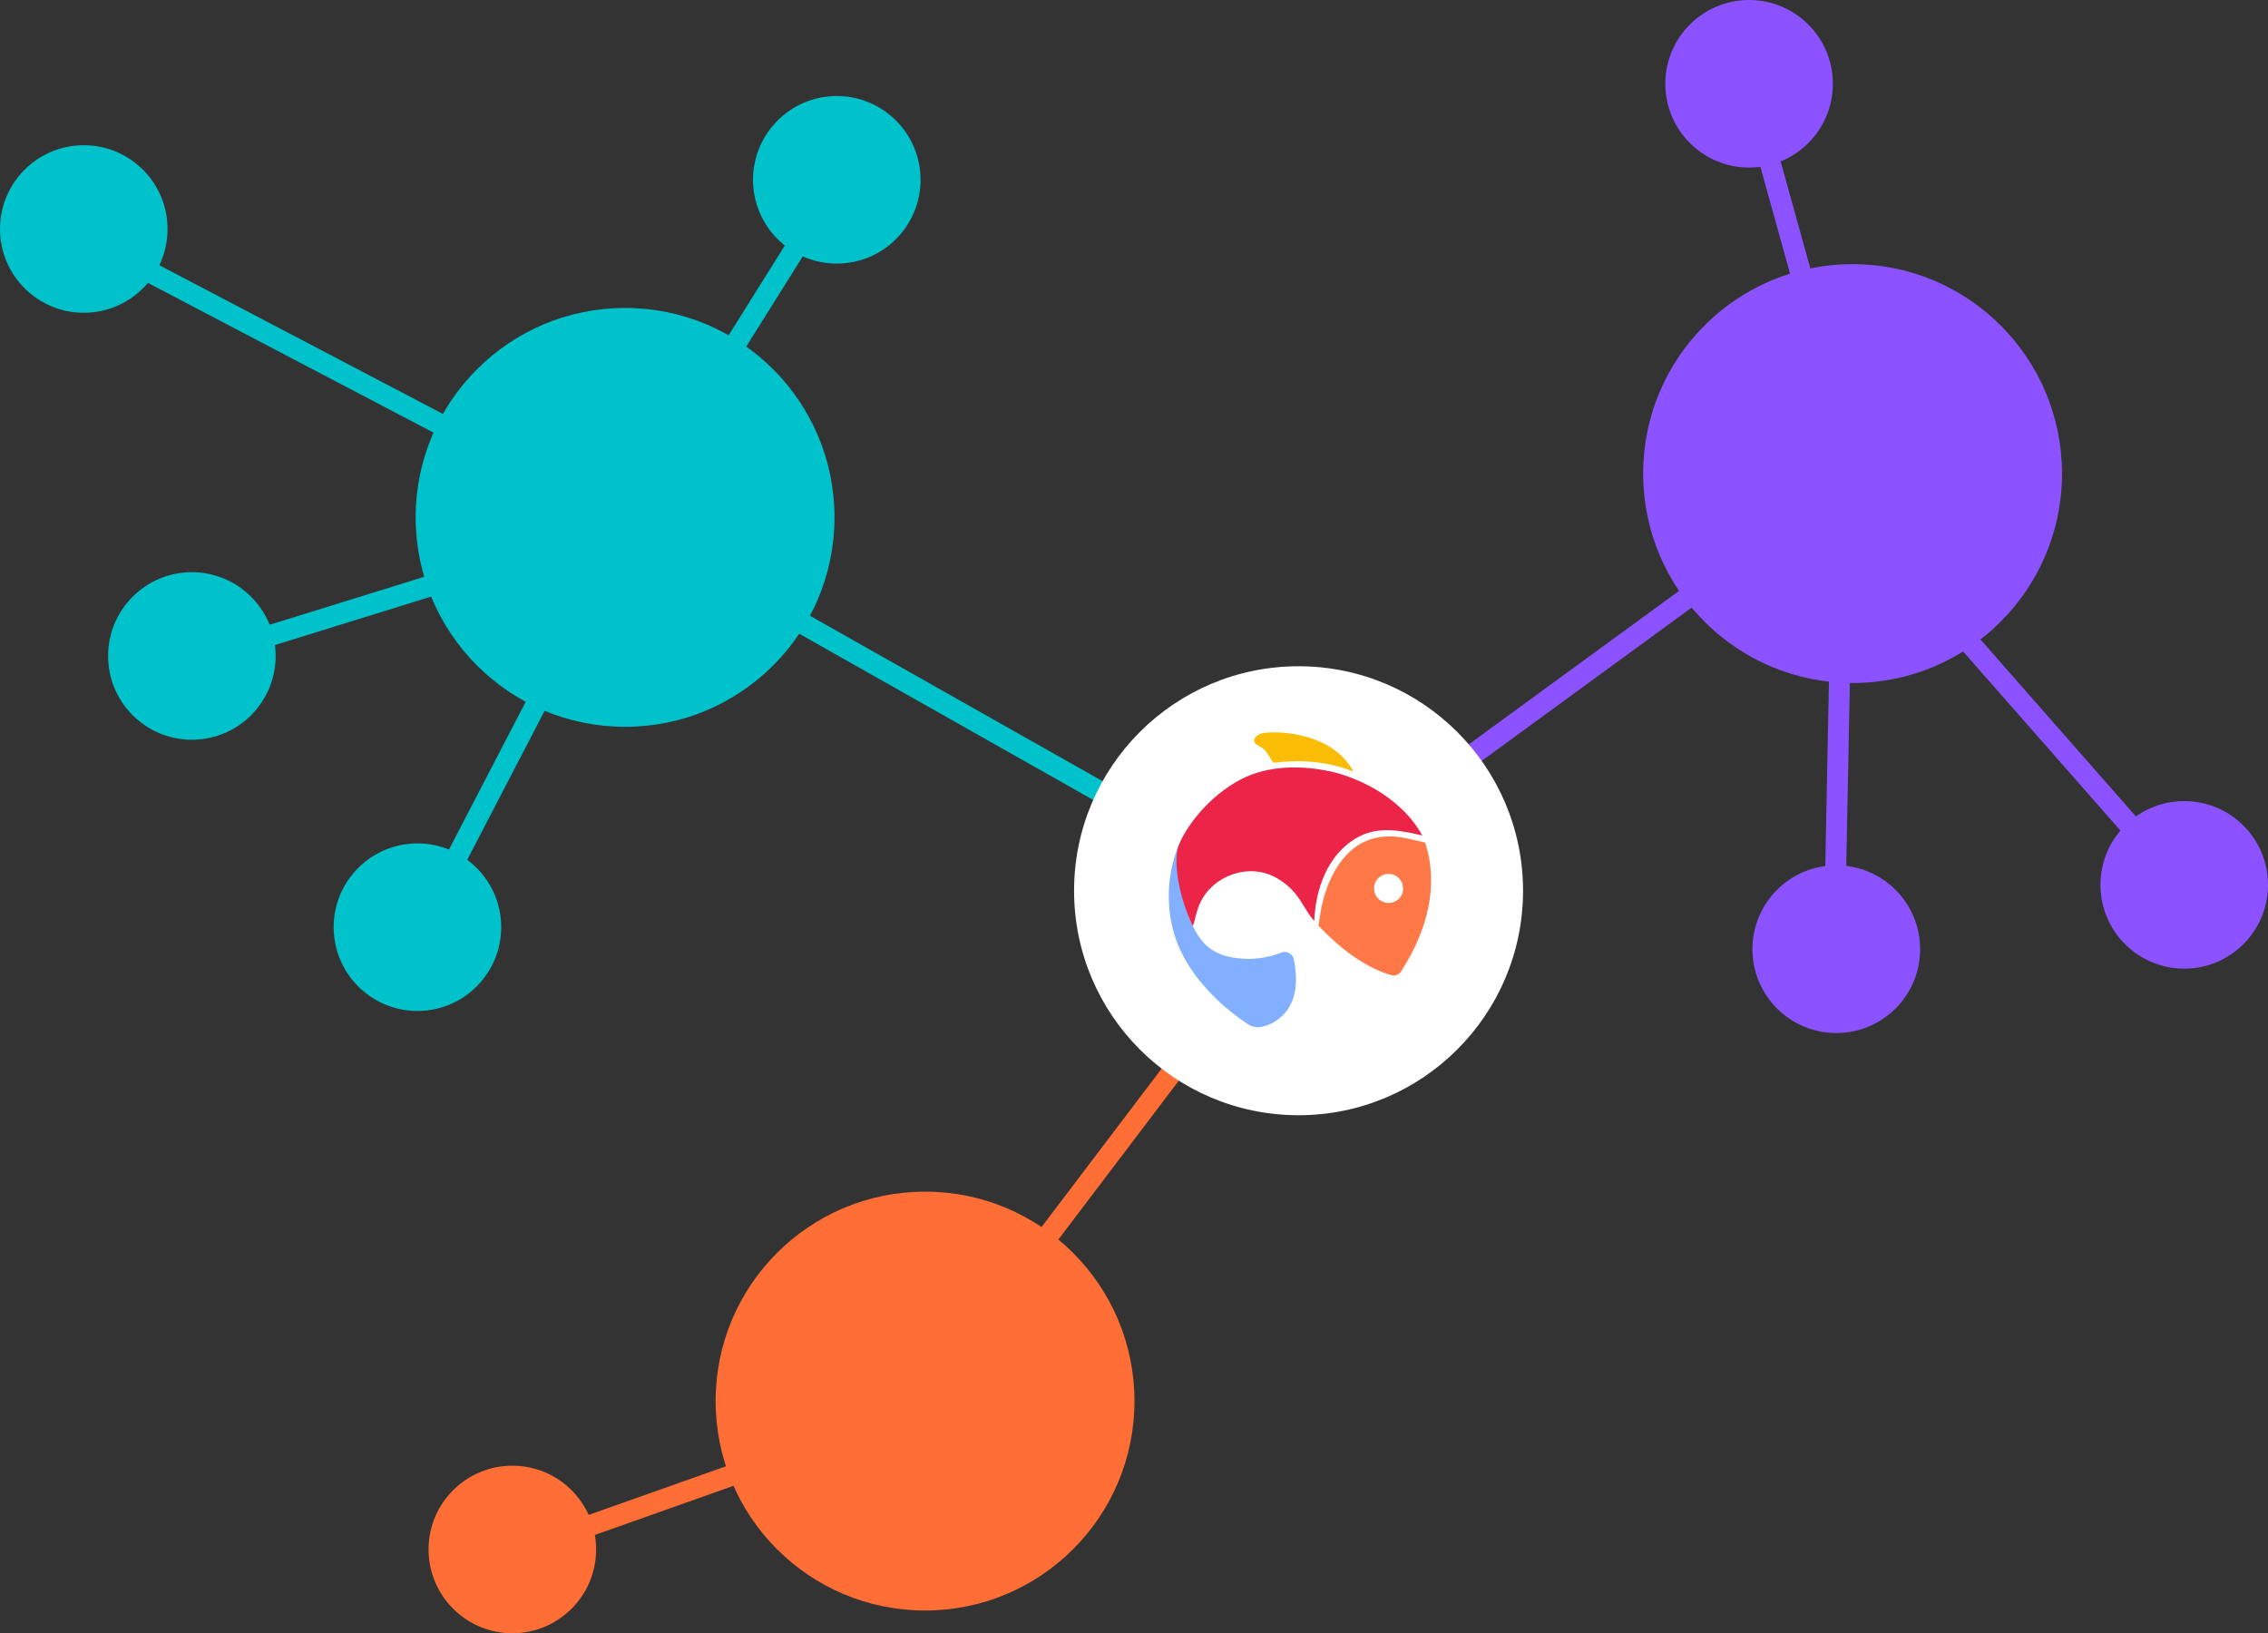 <?xml version="1.0" encoding="UTF-8" standalone="no"?>
<!-- Created with Inkscape (http://www.inkscape.org/) -->

<svg
   width="916.891mm"
   height="660.258mm"
   viewBox="0 0 916.891 660.258"
   version="1.1"
   id="svg5"
   xmlSpace="preserve"
   inkscapeVersion="1.2.1 (9c6d41e410, 2022-07-14)"
   sodipodiDocname="decorativeConceptMap.svg"
   xmlnsInkscape="http://www.inkscape.org/namespaces/inkscape"
   xmlnsSodipodi="http://sodipodi.sourceforge.net/DTD/sodipodi-0.dtd"
   xmlns="http://www.w3.org/2000/svg"
   xmlnsSvg="http://www.w3.org/2000/svg"><rect x="0" y="0" width="916.891" height="660.258" fill="#333333" stroke="none"/><sodipodiNamedview
     id="namedview7"
     pagecolor="#505050"
     bordercolor="#ffffff"
     borderopacity="1"
     inkscapeShowpageshadow="0"
     inkscapePageopacity="0"
     inkscapePagecheckerboard="1"
     inkscapeDeskcolor="#505050"
     inkscapeDocument-units="mm"
     showgrid="false"
     inkscapeZoom="0.115"
     inkscapeCx="1560.55"
     inkscapeCy="1395.825"
     inkscapeWindow-width="956"
     inkscapeWindow-height="1033"
     inkscapeWindow-x="0"
     inkscapeWindow-y="22"
     inkscapeWindow-maximized="1"
     inkscapeCurrent-layer="layer1" /><defs
     id="defs2" /><g
     inkscapeLabel="Layer 1"
     inkscapeGroupmode="layer"
     id="layer1"
     transform="translate(428.65,216.001)"><path
       style="fill:none;stroke:#8c52ff;stroke-width:8.467;stroke-linecap:butt;stroke-linejoin:miter;stroke-dasharray:none;stroke-opacity:1"
       d="M 320.303,-23.103 95.053,141.319"
       id="path2562-0-0-2"
       sodipodiNodetypes="cc" /><path
       style="fill:none;stroke:#8c52ff;stroke-width:8.467;stroke-linecap:butt;stroke-linejoin:miter;stroke-dasharray:none;stroke-opacity:1"
       d="M 316.728,-28.624 312.717,173.907"
       id="path2562-0-0-2-6"
       sodipodiNodetypes="cc" /><path
       style="fill:none;stroke:#8c52ff;stroke-width:8.467;stroke-linecap:butt;stroke-linejoin:miter;stroke-dasharray:none;stroke-opacity:1"
       d="M 321.409,-26.266 278.094,-182.098"
       id="path2562-0-0-2-6-8"
       sodipodiNodetypes="cc" /><path
       style="fill:none;stroke:#8c52ff;stroke-width:8.467;stroke-linecap:butt;stroke-linejoin:miter;stroke-dasharray:none;stroke-opacity:1"
       d="M 317.596,-12.999 454.459,142.799"
       id="path2562-0-0-2-6-1"
       sodipodiNodetypes="cc" /><path
       style="fill:none;stroke:#00c2cb;stroke-width:8.467;stroke-linecap:butt;stroke-linejoin:miter;stroke-dasharray:none;stroke-opacity:1"
       d="M 94.933,148.664 -177.651,-5.424"
       id="path2562"
       sodipodiNodetypes="cc" /><path
       style="fill:none;stroke:#00c2cb;stroke-width:8.467;stroke-linecap:butt;stroke-linejoin:miter;stroke-dasharray:none;stroke-opacity:1"
       d="M -174.976,-4.762 -394.462,-119.847 m 157.587,101.815"
       id="path2562-0"
       sodipodiNodetypes="cc" /><path
       style="fill:none;stroke:#00c2cb;stroke-width:8.467;stroke-linecap:butt;stroke-linejoin:miter;stroke-dasharray:none;stroke-opacity:1"
       d="M -175.286,-1.755 -259.464,160.346"
       id="path2562-0-9"
       sodipodiNodetypes="cc" /><path
       style="fill:none;stroke:#00c2cb;stroke-width:8.467;stroke-linecap:butt;stroke-linejoin:miter;stroke-dasharray:none;stroke-opacity:1"
       d="M -174.913,-3.901 -352.52,51.196"
       id="path2562-0-3"
       sodipodiNodetypes="cc" /><path
       style="fill:none;stroke:#ff6e35;stroke-width:8.467;stroke-linecap:butt;stroke-linejoin:miter;stroke-dasharray:none;stroke-opacity:1"
       d="M -56.883,353.509 -223.035,412.387"
       id="path2562-0-0"
       sodipodiNodetypes="cc" /><path
       style="fill:none;stroke:#ff6e35;stroke-width:8.467;stroke-linecap:butt;stroke-linejoin:miter;stroke-dasharray:none;stroke-opacity:1"
       d="M 94.234,152.766 -55.557,350.328"
       id="path2562-0-0-6"
       sodipodiNodetypes="cc" /><path
       style="fill:none;stroke:#00c2cb;stroke-width:8.467;stroke-linecap:butt;stroke-linejoin:miter;stroke-dasharray:none;stroke-opacity:1"
       d="M -174.664,-7.732 -91.229,-140.902"
       id="path2562-0-6"
       sodipodiNodetypes="cc" /><circle
       style="fill:#ffffff;fill-rule:evenodd;stroke-width:5.07;stroke-linecap:round;stroke-linejoin:round"
       id="path2240"
       cx="96.322"
       cy="144.09"
       r="90.751" /><circle
       style="fill:#8c52ff;fill-opacity:1;fill-rule:evenodd;stroke-width:5.07;stroke-linecap:round;stroke-linejoin:round"
       id="path2240-6"
       cx="320.3"
       cy="-24.554"
       r="84.667" /><circle
       style="fill:#ff6e35;fill-opacity:1;fill-rule:evenodd;stroke-width:5.07;stroke-linecap:round;stroke-linejoin:round"
       id="path2240-6-7"
       cx="-54.678"
       cy="350.402"
       r="84.667" /><circle
       style="fill:#00c2cb;fill-opacity:1;fill-rule:evenodd;stroke-width:5.07;stroke-linecap:round;stroke-linejoin:round"
       id="path2240-6-7-5"
       cx="-175.95"
       cy="-6.845"
       r="84.667" /><circle
       style="fill:#00c2cb;fill-opacity:1;fill-rule:evenodd;stroke-width:6.113;stroke-linecap:round;stroke-linejoin:round"
       id="path2240-6-7-5-3"
       cx="-90.359"
       cy="-143.314"
       r="33.867" /><circle
       style="fill:#00c2cb;fill-opacity:1;fill-rule:evenodd;stroke-width:6.113;stroke-linecap:round;stroke-linejoin:round"
       id="path2240-6-7-5-3-5"
       cx="-394.783"
       cy="-123.425"
       r="33.867" /><circle
       style="fill:#00c2cb;fill-opacity:1;fill-rule:evenodd;stroke-width:6.113;stroke-linecap:round;stroke-linejoin:round"
       id="path2240-6-7-5-3-5-6"
       cx="-351.083"
       cy="49.182"
       r="33.867" /><circle
       style="fill:#00c2cb;fill-opacity:1;fill-rule:evenodd;stroke-width:6.113;stroke-linecap:round;stroke-linejoin:round"
       id="path2240-6-7-5-3-5-6-2"
       cx="-259.893"
       cy="158.822"
       r="33.867" /><circle
       style="fill:#ff6e35;fill-opacity:1;fill-rule:evenodd;stroke-width:6.113;stroke-linecap:round;stroke-linejoin:round"
       id="path2240-6-7-5-3-5-6-2-9"
       cx="-221.527"
       cy="410.39"
       r="33.867" /><circle
       style="fill:#8c52ff;fill-opacity:1;fill-rule:evenodd;stroke-width:6.113;stroke-linecap:round;stroke-linejoin:round"
       id="path2240-6-7-5-3-5-6-2-9-1"
       r="33.898"
       cy="167.715"
       cx="313.71" /><circle
       style="fill:#8c52ff;fill-opacity:1;fill-rule:evenodd;stroke-width:6.113;stroke-linecap:round;stroke-linejoin:round"
       id="path2240-6-7-5-3-5-6-2-9-1-2"
       cx="454.375"
       cy="141.72"
       r="33.867" /><circle
       style="fill:#8c52ff;fill-opacity:1;fill-rule:evenodd;stroke-width:6.113;stroke-linecap:round;stroke-linejoin:round"
       id="path2240-6-7-5-3-5-6-2-9-1-7"
       cx="278.461"
       cy="-182.135"
       r="33.867" /><g
       id="g2332"
       transform="matrix(0.265,0,0,0.265,31.099,74.033)"><g
         id="layer1-3"
         inkscapeLabel="Original"
         style="display:inline"><g
           id="g8"
           transform="matrix(0.957,0,0,0.957,32.35,-11.959)"><path
             d="m 159.52,57.562 c 14.773,7.221 16.838,18.702 24.025,27.091 41.164,-4.906 84.404,-3.031 127.285,14.073 C 279.79,40.702 201.976,33.554 169.773,36.998 154.037,38.612 145.895,51.274 159.52,57.562 Z"
             id="path2"
             style="fill:#fbbc05;fill-opacity:1"
             sodipodiNodetypes="ccccc" /><path
             d="m 386.702,417.535 c 43.275,-67.137 60.325,-138.523 38.429,-205.599 -35.678,-8.134 -23.373,-5.325 -26.035,-5.935 -31.616,-7.36 -58.827,-3.93 -80.878,10.193 -39.383,25.225 -54.048,77.921 -58.567,99.742 l -4.549,28.451 c 31.693,33.68 69.15,63.466 110.833,77.292 4.959,1.644 8.312,3.012 12.935,1.693 3.243,-0.927 6.02,-2.998 7.832,-5.836 z M 351.653,302.438 c -9.981,-8.84 -10.388,-23.422 -2.124,-32.753 8.277,-9.346 22.802,-10.676 32.77,-1.848 9.555,8.462 10.44,23.069 1.978,32.623 -8.462,9.554 -23.069,10.44 -32.623,1.978 z"
             id="path6"
             style="fill:#ff7948;fill-opacity:1;stroke:none"
             sodipodiNodetypes="cccccccccccccc" /><path
             style="fill:#82afff;fill-opacity:1;stroke:none;stroke-width:1px;stroke-linecap:butt;stroke-linejoin:miter;stroke-opacity:1"
             d="m 22.697,348.888 c 0,0 0.005,0.015 0.007,0.023 22.925,93.362 118.772,151.82 122.841,154.263 2.285,1.372 9.504,3.192 12.443,3.192 4.203,0 25.997,-1.941 44.315,-23.517 16.19,-19.069 20.798,-47.456 13.692,-84.37 -1.8,-9.361 -11.905,-14.776 -20.784,-10.889 -0.248,0.108 -25.139,10.836 -55.493,9.697 -36.467,-1.373 -65.663,-10.738 -84.958,-52.573 C 37.632,307.576 23.391,243.331 32.816,214.988 13.583,260.862 12.918,309.024 22.697,348.888 Z"
             id="path11545"
             sodipodiNodetypes="ccssccccscc" /><path
             id="path35"
             style="fill:#eb2448;fill-opacity:1;stroke:none;stroke-width:1px;stroke-linecap:butt;stroke-linejoin:miter;stroke-opacity:1"
             d="m 130.33,111.79 c 46.802,-24.881 102.349,-21.819 141.967,-13.671 39.618,8.148 112.75,38.202 148.299,102.527 -6.261,-1.428 -6.204,-1.415 -6.522,-1.484 -38.463,-8.932 -71.13,-12.102 -102.186,7.788 -52.696,33.753 -61.225,98.068 -63.214,123.164 -0.035,0.455 -0.03,0.499 -0.248,6.751 C 230.31,317.758 226.299,290.731 189.54,269.067 152.78,247.403 110.015,258.861 84.676,282.882 59.338,306.903 59.964,335.666 54.758,344.717 34.488,303.345 21.912,243.938 32.709,215.171 c 14.555,-34.381 50.819,-78.5 97.621,-103.381 z"
             sodipodiNodetypes="zzccccczzccz" /></g><ellipse
           style="display:inline;fill:none;fill-opacity:1;stroke:none;stroke-width:0.708;stroke-miterlimit:4;stroke-dasharray:none;stroke-dashoffset:0;stroke-opacity:1"
           id="path36894"
           cx="362.266"
           cy="263.286"
           rx="13.579"
           ry="13.507" /></g><g
         id="layer2"
         inkscapeLabel="Material"
         style="display:none"><circle
           style="fill:none;fill-opacity:1;stroke:#0500ff;stroke-width:5;stroke-miterlimit:4;stroke-dasharray:5, 10;stroke-dashoffset:0;stroke-opacity:1"
           id="path3070"
           cx="256"
           cy="276.106"
           r="217.506" /><circle
           style="display:inline;fill:none;fill-opacity:1;stroke:#0500ff;stroke-width:1.021;stroke-miterlimit:4;stroke-dasharray:none;stroke-dashoffset:0;stroke-opacity:1"
           id="path26725"
           cx="180.276"
           cy="312.67"
           r="81.783" /><path
           style="display:inline;fill:none;stroke:#000000;stroke-width:1px;stroke-linecap:butt;stroke-linejoin:miter;stroke-opacity:1"
           d="M 98.083,313.664 266.725,312.879"
           id="path27089" /><path
           style="display:inline;fill:none;stroke:#000000;stroke-width:1px;stroke-linecap:butt;stroke-linejoin:miter;stroke-opacity:1"
           d="M 93.414,171.036 61.331,243.932"
           id="path31045"
           sodipodiNodetypes="cc" /></g></g></g></svg>
